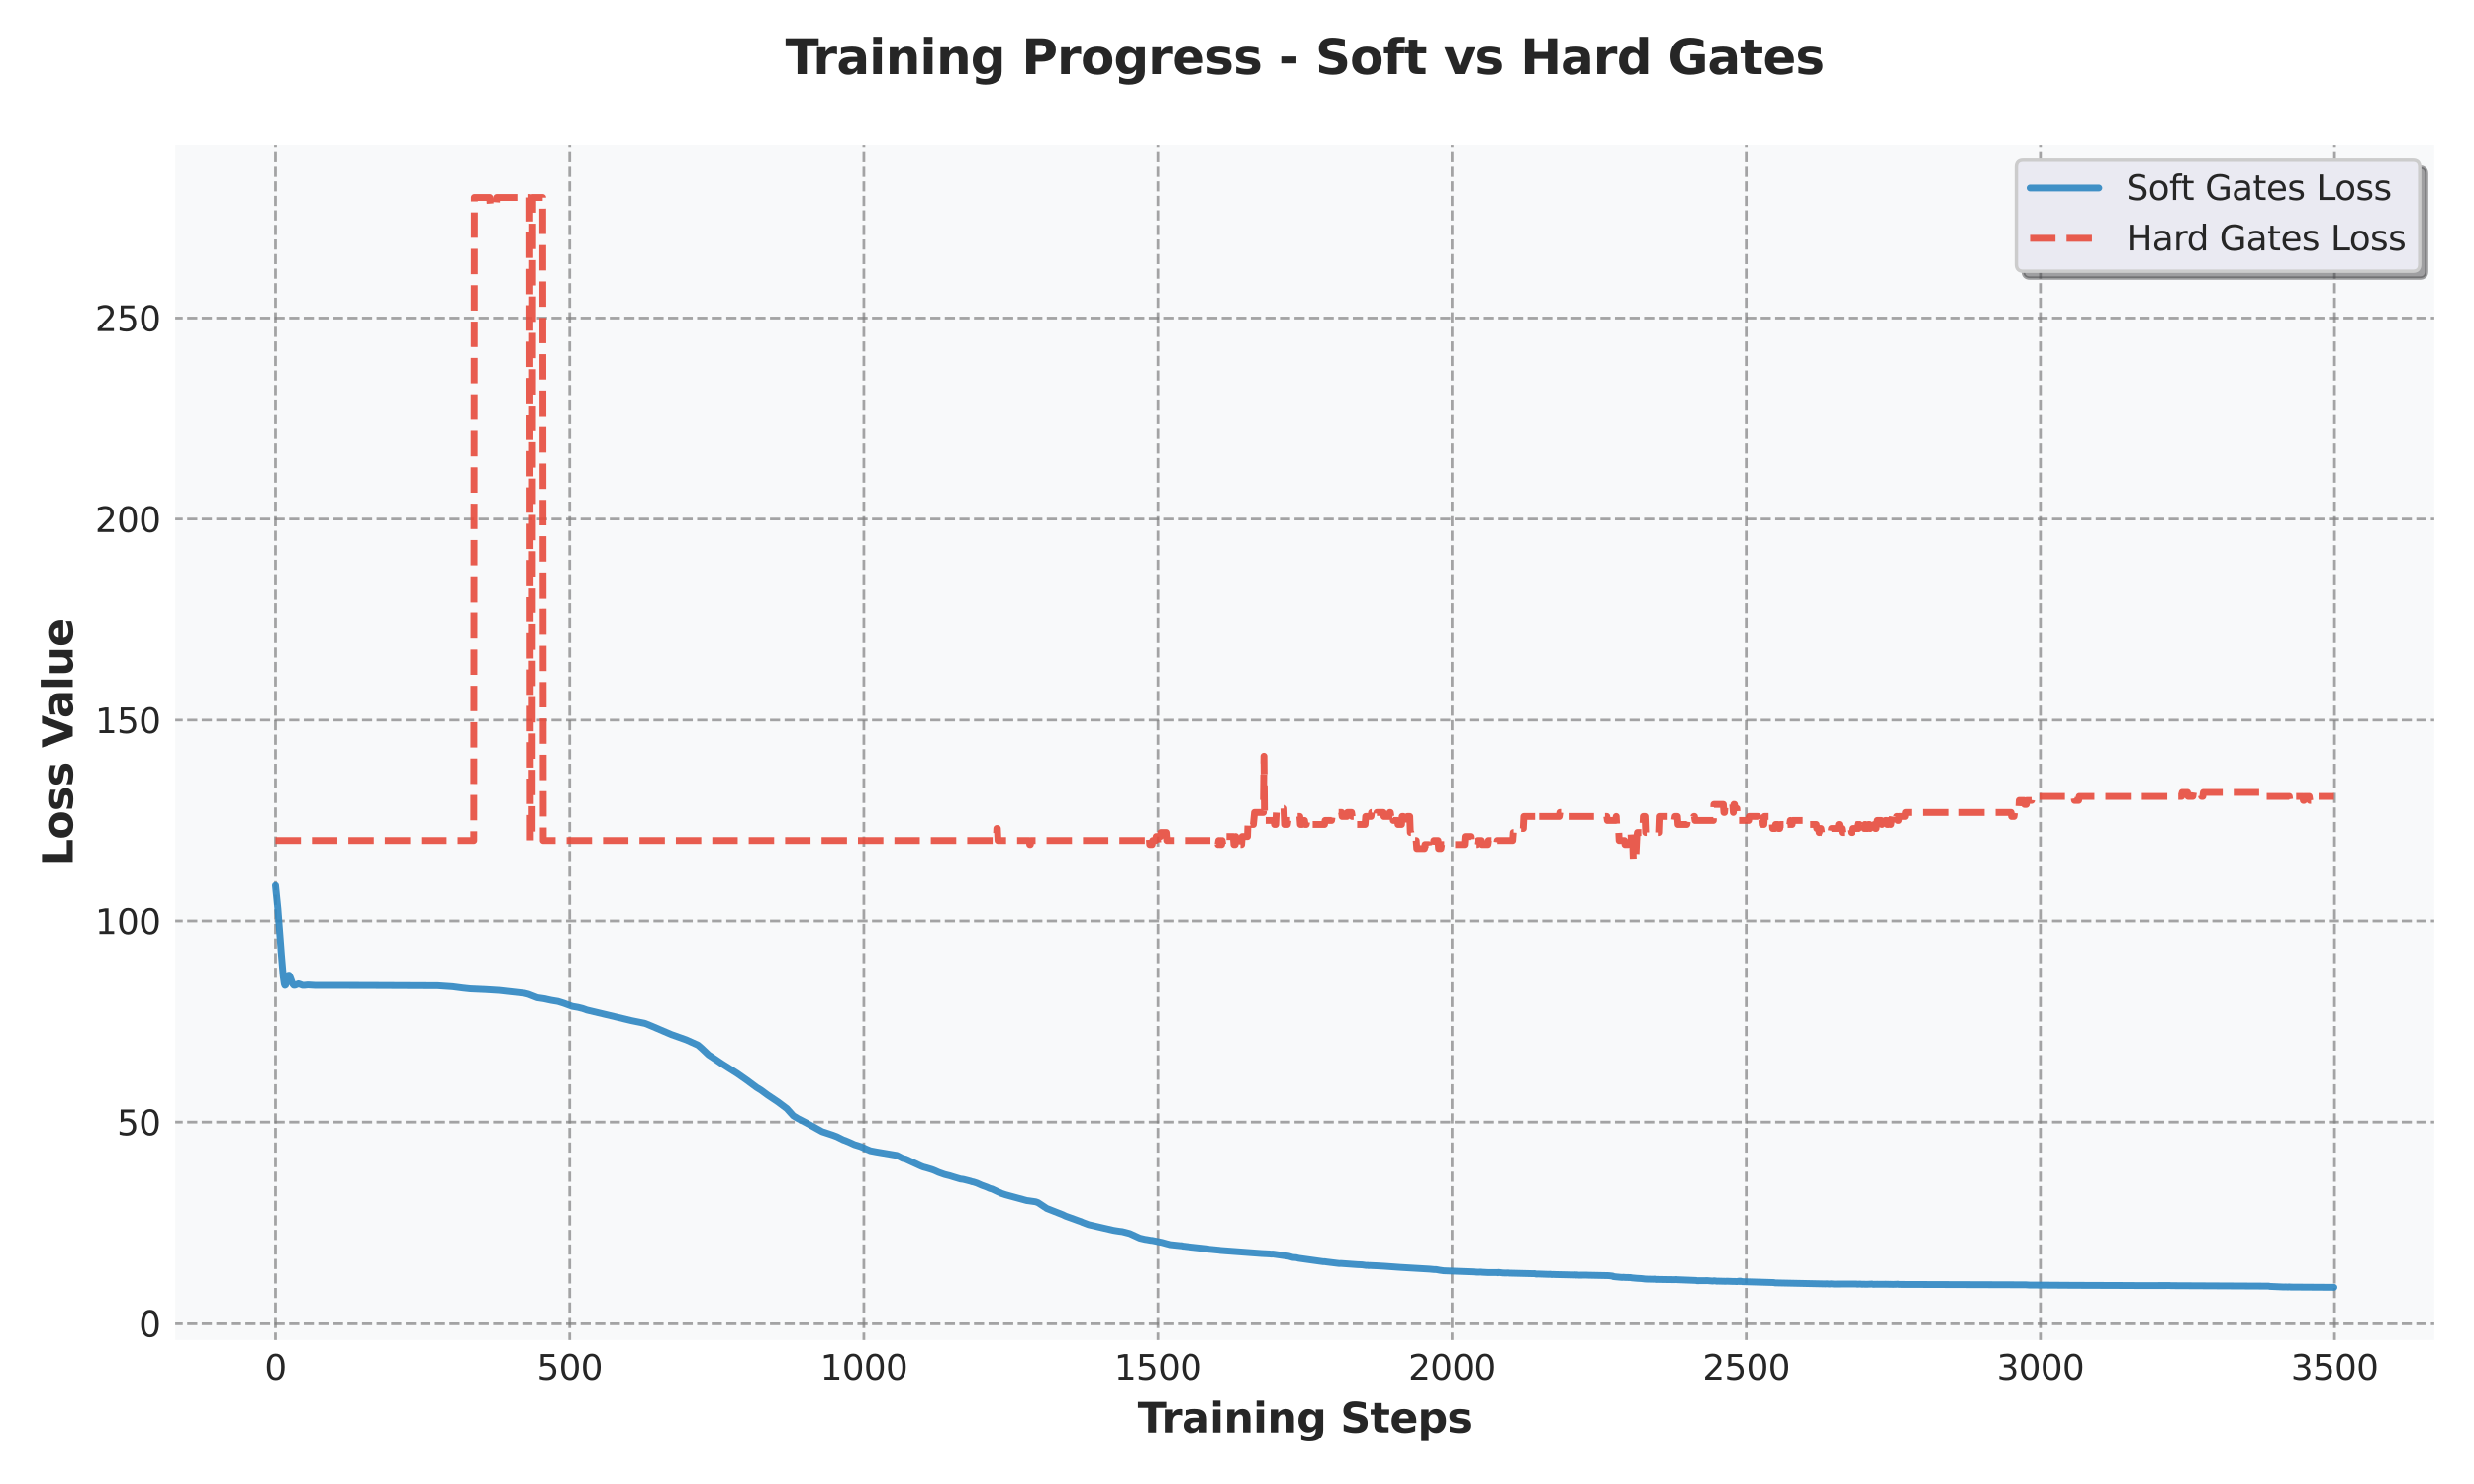 <?xml version="1.0" encoding="utf-8" standalone="no"?>
<!DOCTYPE svg PUBLIC "-//W3C//DTD SVG 1.1//EN"
  "http://www.w3.org/Graphics/SVG/1.1/DTD/svg11.dtd">
<svg xmlns:xlink="http://www.w3.org/1999/xlink" width="720pt" height="432pt" viewBox="0 0 720 432" xmlns="http://www.w3.org/2000/svg" version="1.1">
 <defs>
  <style type="text/css">*{stroke-linejoin: round; stroke-linecap: butt}</style>
 </defs>
 <g id="figure_1">
  <g id="patch_1">
   <path d="M 0 432 
L 720 432 
L 720 0 
L 0 0 
z
" style="fill: #ffffff"/>
  </g>
  <g id="axes_1">
   <g id="patch_2">
    <path d="M 50.25 390.66 
L 709.2 390.66 
L 709.2 41.6 
L 50.25 41.6 
z
" style="fill: #f8f9fa"/>
   </g>
   <g id="matplotlib.axis_1">
    <g id="xtick_1">
     <g id="line2d_1">
      <path d="M 80.202 390.66 
L 80.202 41.6 
" clip-path="url(#pd94ee131d5)" style="fill: none; stroke-dasharray: 2.96,1.28; stroke-dashoffset: 0; stroke: #808080; stroke-opacity: 0.7; stroke-width: 0.8"/>
     </g>
     <g id="line2d_2"/>
     <g id="text_1">
      <!-- 0 -->
      <g style="fill: #262626" transform="translate(77.021 401.758) scale(0.1 -0.1)">
       <defs>
        <path id="DejaVuSans-30" d="M 2034 4250 
Q 1547 4250 1301 3770 
Q 1056 3291 1056 2328 
Q 1056 1369 1301 889 
Q 1547 409 2034 409 
Q 2525 409 2770 889 
Q 3016 1369 3016 2328 
Q 3016 3291 2770 3770 
Q 2525 4250 2034 4250 
z
M 2034 4750 
Q 2819 4750 3233 4129 
Q 3647 3509 3647 2328 
Q 3647 1150 3233 529 
Q 2819 -91 2034 -91 
Q 1250 -91 836 529 
Q 422 1150 422 2328 
Q 422 3509 836 4129 
Q 1250 4750 2034 4750 
z
" transform="scale(0.016)"/>
       </defs>
       <use xlink:href="#DejaVuSans-30"/>
      </g>
     </g>
    </g>
    <g id="xtick_2">
     <g id="line2d_3">
      <path d="M 165.805 390.66 
L 165.805 41.6 
" clip-path="url(#pd94ee131d5)" style="fill: none; stroke-dasharray: 2.96,1.28; stroke-dashoffset: 0; stroke: #808080; stroke-opacity: 0.7; stroke-width: 0.8"/>
     </g>
     <g id="line2d_4"/>
     <g id="text_2">
      <!-- 500 -->
      <g style="fill: #262626" transform="translate(156.261 401.758) scale(0.1 -0.1)">
       <defs>
        <path id="DejaVuSans-35" d="M 691 4666 
L 3169 4666 
L 3169 4134 
L 1269 4134 
L 1269 2991 
Q 1406 3038 1543 3061 
Q 1681 3084 1819 3084 
Q 2600 3084 3056 2656 
Q 3513 2228 3513 1497 
Q 3513 744 3044 326 
Q 2575 -91 1722 -91 
Q 1428 -91 1123 -41 
Q 819 9 494 109 
L 494 744 
Q 775 591 1075 516 
Q 1375 441 1709 441 
Q 2250 441 2565 725 
Q 2881 1009 2881 1497 
Q 2881 1984 2565 2268 
Q 2250 2553 1709 2553 
Q 1456 2553 1204 2497 
Q 953 2441 691 2322 
L 691 4666 
z
" transform="scale(0.016)"/>
       </defs>
       <use xlink:href="#DejaVuSans-35"/>
       <use xlink:href="#DejaVuSans-30" transform="translate(63.623 0)"/>
       <use xlink:href="#DejaVuSans-30" transform="translate(127.246 0)"/>
      </g>
     </g>
    </g>
    <g id="xtick_3">
     <g id="line2d_5">
      <path d="M 251.407 390.66 
L 251.407 41.6 
" clip-path="url(#pd94ee131d5)" style="fill: none; stroke-dasharray: 2.96,1.28; stroke-dashoffset: 0; stroke: #808080; stroke-opacity: 0.7; stroke-width: 0.8"/>
     </g>
     <g id="line2d_6"/>
     <g id="text_3">
      <!-- 1000 -->
      <g style="fill: #262626" transform="translate(238.682 401.758) scale(0.1 -0.1)">
       <defs>
        <path id="DejaVuSans-31" d="M 794 531 
L 1825 531 
L 1825 4091 
L 703 3866 
L 703 4441 
L 1819 4666 
L 2450 4666 
L 2450 531 
L 3481 531 
L 3481 0 
L 794 0 
L 794 531 
z
" transform="scale(0.016)"/>
       </defs>
       <use xlink:href="#DejaVuSans-31"/>
       <use xlink:href="#DejaVuSans-30" transform="translate(63.623 0)"/>
       <use xlink:href="#DejaVuSans-30" transform="translate(127.246 0)"/>
       <use xlink:href="#DejaVuSans-30" transform="translate(190.869 0)"/>
      </g>
     </g>
    </g>
    <g id="xtick_4">
     <g id="line2d_7">
      <path d="M 337.009 390.66 
L 337.009 41.6 
" clip-path="url(#pd94ee131d5)" style="fill: none; stroke-dasharray: 2.96,1.28; stroke-dashoffset: 0; stroke: #808080; stroke-opacity: 0.7; stroke-width: 0.8"/>
     </g>
     <g id="line2d_8"/>
     <g id="text_4">
      <!-- 1500 -->
      <g style="fill: #262626" transform="translate(324.284 401.758) scale(0.1 -0.1)">
       <use xlink:href="#DejaVuSans-31"/>
       <use xlink:href="#DejaVuSans-35" transform="translate(63.623 0)"/>
       <use xlink:href="#DejaVuSans-30" transform="translate(127.246 0)"/>
       <use xlink:href="#DejaVuSans-30" transform="translate(190.869 0)"/>
      </g>
     </g>
    </g>
    <g id="xtick_5">
     <g id="line2d_9">
      <path d="M 422.612 390.66 
L 422.612 41.6 
" clip-path="url(#pd94ee131d5)" style="fill: none; stroke-dasharray: 2.96,1.28; stroke-dashoffset: 0; stroke: #808080; stroke-opacity: 0.7; stroke-width: 0.8"/>
     </g>
     <g id="line2d_10"/>
     <g id="text_5">
      <!-- 2000 -->
      <g style="fill: #262626" transform="translate(409.887 401.758) scale(0.1 -0.1)">
       <defs>
        <path id="DejaVuSans-32" d="M 1228 531 
L 3431 531 
L 3431 0 
L 469 0 
L 469 531 
Q 828 903 1448 1529 
Q 2069 2156 2228 2338 
Q 2531 2678 2651 2914 
Q 2772 3150 2772 3378 
Q 2772 3750 2511 3984 
Q 2250 4219 1831 4219 
Q 1534 4219 1204 4116 
Q 875 4013 500 3803 
L 500 4441 
Q 881 4594 1212 4672 
Q 1544 4750 1819 4750 
Q 2544 4750 2975 4387 
Q 3406 4025 3406 3419 
Q 3406 3131 3298 2873 
Q 3191 2616 2906 2266 
Q 2828 2175 2409 1742 
Q 1991 1309 1228 531 
z
" transform="scale(0.016)"/>
       </defs>
       <use xlink:href="#DejaVuSans-32"/>
       <use xlink:href="#DejaVuSans-30" transform="translate(63.623 0)"/>
       <use xlink:href="#DejaVuSans-30" transform="translate(127.246 0)"/>
       <use xlink:href="#DejaVuSans-30" transform="translate(190.869 0)"/>
      </g>
     </g>
    </g>
    <g id="xtick_6">
     <g id="line2d_11">
      <path d="M 508.214 390.66 
L 508.214 41.6 
" clip-path="url(#pd94ee131d5)" style="fill: none; stroke-dasharray: 2.96,1.28; stroke-dashoffset: 0; stroke: #808080; stroke-opacity: 0.7; stroke-width: 0.8"/>
     </g>
     <g id="line2d_12"/>
     <g id="text_6">
      <!-- 2500 -->
      <g style="fill: #262626" transform="translate(495.489 401.758) scale(0.1 -0.1)">
       <use xlink:href="#DejaVuSans-32"/>
       <use xlink:href="#DejaVuSans-35" transform="translate(63.623 0)"/>
       <use xlink:href="#DejaVuSans-30" transform="translate(127.246 0)"/>
       <use xlink:href="#DejaVuSans-30" transform="translate(190.869 0)"/>
      </g>
     </g>
    </g>
    <g id="xtick_7">
     <g id="line2d_13">
      <path d="M 593.817 390.66 
L 593.817 41.6 
" clip-path="url(#pd94ee131d5)" style="fill: none; stroke-dasharray: 2.96,1.28; stroke-dashoffset: 0; stroke: #808080; stroke-opacity: 0.7; stroke-width: 0.8"/>
     </g>
     <g id="line2d_14"/>
     <g id="text_7">
      <!-- 3000 -->
      <g style="fill: #262626" transform="translate(581.092 401.758) scale(0.1 -0.1)">
       <defs>
        <path id="DejaVuSans-33" d="M 2597 2516 
Q 3050 2419 3304 2112 
Q 3559 1806 3559 1356 
Q 3559 666 3084 287 
Q 2609 -91 1734 -91 
Q 1441 -91 1130 -33 
Q 819 25 488 141 
L 488 750 
Q 750 597 1062 519 
Q 1375 441 1716 441 
Q 2309 441 2620 675 
Q 2931 909 2931 1356 
Q 2931 1769 2642 2001 
Q 2353 2234 1838 2234 
L 1294 2234 
L 1294 2753 
L 1863 2753 
Q 2328 2753 2575 2939 
Q 2822 3125 2822 3475 
Q 2822 3834 2567 4026 
Q 2313 4219 1838 4219 
Q 1578 4219 1281 4162 
Q 984 4106 628 3988 
L 628 4550 
Q 988 4650 1302 4700 
Q 1616 4750 1894 4750 
Q 2613 4750 3031 4423 
Q 3450 4097 3450 3541 
Q 3450 3153 3228 2886 
Q 3006 2619 2597 2516 
z
" transform="scale(0.016)"/>
       </defs>
       <use xlink:href="#DejaVuSans-33"/>
       <use xlink:href="#DejaVuSans-30" transform="translate(63.623 0)"/>
       <use xlink:href="#DejaVuSans-30" transform="translate(127.246 0)"/>
       <use xlink:href="#DejaVuSans-30" transform="translate(190.869 0)"/>
      </g>
     </g>
    </g>
    <g id="xtick_8">
     <g id="line2d_15">
      <path d="M 679.419 390.66 
L 679.419 41.6 
" clip-path="url(#pd94ee131d5)" style="fill: none; stroke-dasharray: 2.96,1.28; stroke-dashoffset: 0; stroke: #808080; stroke-opacity: 0.7; stroke-width: 0.8"/>
     </g>
     <g id="line2d_16"/>
     <g id="text_8">
      <!-- 3500 -->
      <g style="fill: #262626" transform="translate(666.694 401.758) scale(0.1 -0.1)">
       <use xlink:href="#DejaVuSans-33"/>
       <use xlink:href="#DejaVuSans-35" transform="translate(63.623 0)"/>
       <use xlink:href="#DejaVuSans-30" transform="translate(127.246 0)"/>
       <use xlink:href="#DejaVuSans-30" transform="translate(190.869 0)"/>
      </g>
     </g>
    </g>
    <g id="text_9">
     <!-- Training Steps -->
     <g style="fill: #262626" transform="translate(331.12 416.956) scale(0.12 -0.12)">
      <defs>
       <path id="DejaVuSans-Bold-54" d="M 31 4666 
L 4331 4666 
L 4331 3756 
L 2784 3756 
L 2784 0 
L 1581 0 
L 1581 3756 
L 31 3756 
L 31 4666 
z
" transform="scale(0.016)"/>
       <path id="DejaVuSans-Bold-72" d="M 3138 2547 
Q 2991 2616 2845 2648 
Q 2700 2681 2553 2681 
Q 2122 2681 1889 2404 
Q 1656 2128 1656 1613 
L 1656 0 
L 538 0 
L 538 3500 
L 1656 3500 
L 1656 2925 
Q 1872 3269 2151 3426 
Q 2431 3584 2822 3584 
Q 2878 3584 2943 3579 
Q 3009 3575 3134 3559 
L 3138 2547 
z
" transform="scale(0.016)"/>
       <path id="DejaVuSans-Bold-61" d="M 2106 1575 
Q 1756 1575 1579 1456 
Q 1403 1338 1403 1106 
Q 1403 894 1545 773 
Q 1688 653 1941 653 
Q 2256 653 2472 879 
Q 2688 1106 2688 1447 
L 2688 1575 
L 2106 1575 
z
M 3816 1997 
L 3816 0 
L 2688 0 
L 2688 519 
Q 2463 200 2181 54 
Q 1900 -91 1497 -91 
Q 953 -91 614 226 
Q 275 544 275 1050 
Q 275 1666 698 1953 
Q 1122 2241 2028 2241 
L 2688 2241 
L 2688 2328 
Q 2688 2594 2478 2717 
Q 2269 2841 1825 2841 
Q 1466 2841 1156 2769 
Q 847 2697 581 2553 
L 581 3406 
Q 941 3494 1303 3539 
Q 1666 3584 2028 3584 
Q 2975 3584 3395 3211 
Q 3816 2838 3816 1997 
z
" transform="scale(0.016)"/>
       <path id="DejaVuSans-Bold-69" d="M 538 3500 
L 1656 3500 
L 1656 0 
L 538 0 
L 538 3500 
z
M 538 4863 
L 1656 4863 
L 1656 3950 
L 538 3950 
L 538 4863 
z
" transform="scale(0.016)"/>
       <path id="DejaVuSans-Bold-6e" d="M 4056 2131 
L 4056 0 
L 2931 0 
L 2931 347 
L 2931 1631 
Q 2931 2084 2911 2256 
Q 2891 2428 2841 2509 
Q 2775 2619 2662 2680 
Q 2550 2741 2406 2741 
Q 2056 2741 1856 2470 
Q 1656 2200 1656 1722 
L 1656 0 
L 538 0 
L 538 3500 
L 1656 3500 
L 1656 2988 
Q 1909 3294 2193 3439 
Q 2478 3584 2822 3584 
Q 3428 3584 3742 3212 
Q 4056 2841 4056 2131 
z
" transform="scale(0.016)"/>
       <path id="DejaVuSans-Bold-67" d="M 2919 594 
Q 2688 288 2409 144 
Q 2131 0 1766 0 
Q 1125 0 706 504 
Q 288 1009 288 1791 
Q 288 2575 706 3076 
Q 1125 3578 1766 3578 
Q 2131 3578 2409 3434 
Q 2688 3291 2919 2981 
L 2919 3500 
L 4044 3500 
L 4044 353 
Q 4044 -491 3511 -936 
Q 2978 -1381 1966 -1381 
Q 1638 -1381 1331 -1331 
Q 1025 -1281 716 -1178 
L 716 -306 
Q 1009 -475 1290 -558 
Q 1572 -641 1856 -641 
Q 2406 -641 2662 -400 
Q 2919 -159 2919 353 
L 2919 594 
z
M 2181 2772 
Q 1834 2772 1640 2515 
Q 1447 2259 1447 1791 
Q 1447 1309 1634 1061 
Q 1822 813 2181 813 
Q 2531 813 2725 1069 
Q 2919 1325 2919 1791 
Q 2919 2259 2725 2515 
Q 2531 2772 2181 2772 
z
" transform="scale(0.016)"/>
       <path id="DejaVuSans-Bold-20" transform="scale(0.016)"/>
       <path id="DejaVuSans-Bold-53" d="M 3834 4519 
L 3834 3531 
Q 3450 3703 3084 3790 
Q 2719 3878 2394 3878 
Q 1963 3878 1756 3759 
Q 1550 3641 1550 3391 
Q 1550 3203 1689 3098 
Q 1828 2994 2194 2919 
L 2706 2816 
Q 3484 2659 3812 2340 
Q 4141 2022 4141 1434 
Q 4141 663 3683 286 
Q 3225 -91 2284 -91 
Q 1841 -91 1394 -6 
Q 947 78 500 244 
L 500 1259 
Q 947 1022 1364 901 
Q 1781 781 2169 781 
Q 2563 781 2772 912 
Q 2981 1044 2981 1288 
Q 2981 1506 2839 1625 
Q 2697 1744 2272 1838 
L 1806 1941 
Q 1106 2091 782 2419 
Q 459 2747 459 3303 
Q 459 4000 909 4375 
Q 1359 4750 2203 4750 
Q 2588 4750 2994 4692 
Q 3400 4634 3834 4519 
z
" transform="scale(0.016)"/>
       <path id="DejaVuSans-Bold-74" d="M 1759 4494 
L 1759 3500 
L 2913 3500 
L 2913 2700 
L 1759 2700 
L 1759 1216 
Q 1759 972 1856 886 
Q 1953 800 2241 800 
L 2816 800 
L 2816 0 
L 1856 0 
Q 1194 0 917 276 
Q 641 553 641 1216 
L 641 2700 
L 84 2700 
L 84 3500 
L 641 3500 
L 641 4494 
L 1759 4494 
z
" transform="scale(0.016)"/>
       <path id="DejaVuSans-Bold-65" d="M 4031 1759 
L 4031 1441 
L 1416 1441 
Q 1456 1047 1700 850 
Q 1944 653 2381 653 
Q 2734 653 3104 758 
Q 3475 863 3866 1075 
L 3866 213 
Q 3469 63 3072 -14 
Q 2675 -91 2278 -91 
Q 1328 -91 801 392 
Q 275 875 275 1747 
Q 275 2603 792 3093 
Q 1309 3584 2216 3584 
Q 3041 3584 3536 3087 
Q 4031 2591 4031 1759 
z
M 2881 2131 
Q 2881 2450 2695 2645 
Q 2509 2841 2209 2841 
Q 1884 2841 1681 2658 
Q 1478 2475 1428 2131 
L 2881 2131 
z
" transform="scale(0.016)"/>
       <path id="DejaVuSans-Bold-70" d="M 1656 506 
L 1656 -1331 
L 538 -1331 
L 538 3500 
L 1656 3500 
L 1656 2988 
Q 1888 3294 2169 3439 
Q 2450 3584 2816 3584 
Q 3463 3584 3878 3070 
Q 4294 2556 4294 1747 
Q 4294 938 3878 423 
Q 3463 -91 2816 -91 
Q 2450 -91 2169 54 
Q 1888 200 1656 506 
z
M 2400 2772 
Q 2041 2772 1848 2508 
Q 1656 2244 1656 1747 
Q 1656 1250 1848 986 
Q 2041 722 2400 722 
Q 2759 722 2948 984 
Q 3138 1247 3138 1747 
Q 3138 2247 2948 2509 
Q 2759 2772 2400 2772 
z
" transform="scale(0.016)"/>
       <path id="DejaVuSans-Bold-73" d="M 3272 3391 
L 3272 2541 
Q 2913 2691 2578 2766 
Q 2244 2841 1947 2841 
Q 1628 2841 1473 2761 
Q 1319 2681 1319 2516 
Q 1319 2381 1436 2309 
Q 1553 2238 1856 2203 
L 2053 2175 
Q 2913 2066 3209 1816 
Q 3506 1566 3506 1031 
Q 3506 472 3093 190 
Q 2681 -91 1863 -91 
Q 1516 -91 1145 -36 
Q 775 19 384 128 
L 384 978 
Q 719 816 1070 734 
Q 1422 653 1784 653 
Q 2113 653 2278 743 
Q 2444 834 2444 1013 
Q 2444 1163 2330 1236 
Q 2216 1309 1875 1350 
L 1678 1375 
Q 931 1469 631 1722 
Q 331 1975 331 2491 
Q 331 3047 712 3315 
Q 1094 3584 1881 3584 
Q 2191 3584 2531 3537 
Q 2872 3491 3272 3391 
z
" transform="scale(0.016)"/>
      </defs>
      <use xlink:href="#DejaVuSans-Bold-54"/>
      <use xlink:href="#DejaVuSans-Bold-72" transform="translate(57.213 0)"/>
      <use xlink:href="#DejaVuSans-Bold-61" transform="translate(106.529 0)"/>
      <use xlink:href="#DejaVuSans-Bold-69" transform="translate(174.01 0)"/>
      <use xlink:href="#DejaVuSans-Bold-6e" transform="translate(208.287 0)"/>
      <use xlink:href="#DejaVuSans-Bold-69" transform="translate(279.479 0)"/>
      <use xlink:href="#DejaVuSans-Bold-6e" transform="translate(313.756 0)"/>
      <use xlink:href="#DejaVuSans-Bold-67" transform="translate(384.947 0)"/>
      <use xlink:href="#DejaVuSans-Bold-20" transform="translate(456.529 0)"/>
      <use xlink:href="#DejaVuSans-Bold-53" transform="translate(491.344 0)"/>
      <use xlink:href="#DejaVuSans-Bold-74" transform="translate(563.365 0)"/>
      <use xlink:href="#DejaVuSans-Bold-65" transform="translate(611.168 0)"/>
      <use xlink:href="#DejaVuSans-Bold-70" transform="translate(678.99 0)"/>
      <use xlink:href="#DejaVuSans-Bold-73" transform="translate(750.572 0)"/>
     </g>
    </g>
   </g>
   <g id="matplotlib.axis_2">
    <g id="ytick_1">
     <g id="line2d_17">
      <path d="M 50.25 385.171 
L 709.2 385.171 
" clip-path="url(#pd94ee131d5)" style="fill: none; stroke-dasharray: 2.96,1.28; stroke-dashoffset: 0; stroke: #808080; stroke-opacity: 0.7; stroke-width: 0.8"/>
     </g>
     <g id="line2d_18"/>
     <g id="text_10">
      <!-- 0 -->
      <g style="fill: #262626" transform="translate(40.388 388.971) scale(0.1 -0.1)">
       <use xlink:href="#DejaVuSans-30"/>
      </g>
     </g>
    </g>
    <g id="ytick_2">
     <g id="line2d_19">
      <path d="M 50.25 326.653 
L 709.2 326.653 
" clip-path="url(#pd94ee131d5)" style="fill: none; stroke-dasharray: 2.96,1.28; stroke-dashoffset: 0; stroke: #808080; stroke-opacity: 0.7; stroke-width: 0.8"/>
     </g>
     <g id="line2d_20"/>
     <g id="text_11">
      <!-- 50 -->
      <g style="fill: #262626" transform="translate(34.025 330.452) scale(0.1 -0.1)">
       <use xlink:href="#DejaVuSans-35"/>
       <use xlink:href="#DejaVuSans-30" transform="translate(63.623 0)"/>
      </g>
     </g>
    </g>
    <g id="ytick_3">
     <g id="line2d_21">
      <path d="M 50.25 268.134 
L 709.2 268.134 
" clip-path="url(#pd94ee131d5)" style="fill: none; stroke-dasharray: 2.96,1.28; stroke-dashoffset: 0; stroke: #808080; stroke-opacity: 0.7; stroke-width: 0.8"/>
     </g>
     <g id="line2d_22"/>
     <g id="text_12">
      <!-- 100 -->
      <g style="fill: #262626" transform="translate(27.663 271.933) scale(0.1 -0.1)">
       <use xlink:href="#DejaVuSans-31"/>
       <use xlink:href="#DejaVuSans-30" transform="translate(63.623 0)"/>
       <use xlink:href="#DejaVuSans-30" transform="translate(127.246 0)"/>
      </g>
     </g>
    </g>
    <g id="ytick_4">
     <g id="line2d_23">
      <path d="M 50.25 209.615 
L 709.2 209.615 
" clip-path="url(#pd94ee131d5)" style="fill: none; stroke-dasharray: 2.96,1.28; stroke-dashoffset: 0; stroke: #808080; stroke-opacity: 0.7; stroke-width: 0.8"/>
     </g>
     <g id="line2d_24"/>
     <g id="text_13">
      <!-- 150 -->
      <g style="fill: #262626" transform="translate(27.663 213.414) scale(0.1 -0.1)">
       <use xlink:href="#DejaVuSans-31"/>
       <use xlink:href="#DejaVuSans-35" transform="translate(63.623 0)"/>
       <use xlink:href="#DejaVuSans-30" transform="translate(127.246 0)"/>
      </g>
     </g>
    </g>
    <g id="ytick_5">
     <g id="line2d_25">
      <path d="M 50.25 151.096 
L 709.2 151.096 
" clip-path="url(#pd94ee131d5)" style="fill: none; stroke-dasharray: 2.96,1.28; stroke-dashoffset: 0; stroke: #808080; stroke-opacity: 0.7; stroke-width: 0.8"/>
     </g>
     <g id="line2d_26"/>
     <g id="text_14">
      <!-- 200 -->
      <g style="fill: #262626" transform="translate(27.663 154.896) scale(0.1 -0.1)">
       <use xlink:href="#DejaVuSans-32"/>
       <use xlink:href="#DejaVuSans-30" transform="translate(63.623 0)"/>
       <use xlink:href="#DejaVuSans-30" transform="translate(127.246 0)"/>
      </g>
     </g>
    </g>
    <g id="ytick_6">
     <g id="line2d_27">
      <path d="M 50.25 92.578 
L 709.2 92.578 
" clip-path="url(#pd94ee131d5)" style="fill: none; stroke-dasharray: 2.96,1.28; stroke-dashoffset: 0; stroke: #808080; stroke-opacity: 0.7; stroke-width: 0.8"/>
     </g>
     <g id="line2d_28"/>
     <g id="text_15">
      <!-- 250 -->
      <g style="fill: #262626" transform="translate(27.663 96.377) scale(0.1 -0.1)">
       <use xlink:href="#DejaVuSans-32"/>
       <use xlink:href="#DejaVuSans-35" transform="translate(63.623 0)"/>
       <use xlink:href="#DejaVuSans-30" transform="translate(127.246 0)"/>
      </g>
     </g>
    </g>
    <g id="text_16">
     <!-- Loss Value -->
     <g style="fill: #262626" transform="translate(21.167 252.066) rotate(-90) scale(0.12 -0.12)">
      <defs>
       <path id="DejaVuSans-Bold-4c" d="M 588 4666 
L 1791 4666 
L 1791 909 
L 3903 909 
L 3903 0 
L 588 0 
L 588 4666 
z
" transform="scale(0.016)"/>
       <path id="DejaVuSans-Bold-6f" d="M 2203 2784 
Q 1831 2784 1636 2517 
Q 1441 2250 1441 1747 
Q 1441 1244 1636 976 
Q 1831 709 2203 709 
Q 2569 709 2762 976 
Q 2956 1244 2956 1747 
Q 2956 2250 2762 2517 
Q 2569 2784 2203 2784 
z
M 2203 3584 
Q 3106 3584 3614 3096 
Q 4122 2609 4122 1747 
Q 4122 884 3614 396 
Q 3106 -91 2203 -91 
Q 1297 -91 786 396 
Q 275 884 275 1747 
Q 275 2609 786 3096 
Q 1297 3584 2203 3584 
z
" transform="scale(0.016)"/>
       <path id="DejaVuSans-Bold-56" d="M 31 4666 
L 1241 4666 
L 2478 1222 
L 3713 4666 
L 4922 4666 
L 3194 0 
L 1759 0 
L 31 4666 
z
" transform="scale(0.016)"/>
       <path id="DejaVuSans-Bold-6c" d="M 538 4863 
L 1656 4863 
L 1656 0 
L 538 0 
L 538 4863 
z
" transform="scale(0.016)"/>
       <path id="DejaVuSans-Bold-75" d="M 500 1363 
L 500 3500 
L 1625 3500 
L 1625 3150 
Q 1625 2866 1622 2436 
Q 1619 2006 1619 1863 
Q 1619 1441 1641 1255 
Q 1663 1069 1716 984 
Q 1784 875 1895 815 
Q 2006 756 2150 756 
Q 2500 756 2700 1025 
Q 2900 1294 2900 1772 
L 2900 3500 
L 4019 3500 
L 4019 0 
L 2900 0 
L 2900 506 
Q 2647 200 2364 54 
Q 2081 -91 1741 -91 
Q 1134 -91 817 281 
Q 500 653 500 1363 
z
" transform="scale(0.016)"/>
      </defs>
      <use xlink:href="#DejaVuSans-Bold-4c"/>
      <use xlink:href="#DejaVuSans-Bold-6f" transform="translate(63.721 0)"/>
      <use xlink:href="#DejaVuSans-Bold-73" transform="translate(132.422 0)"/>
      <use xlink:href="#DejaVuSans-Bold-73" transform="translate(191.943 0)"/>
      <use xlink:href="#DejaVuSans-Bold-20" transform="translate(251.465 0)"/>
      <use xlink:href="#DejaVuSans-Bold-56" transform="translate(286.279 0)"/>
      <use xlink:href="#DejaVuSans-Bold-61" transform="translate(358.172 0)"/>
      <use xlink:href="#DejaVuSans-Bold-6c" transform="translate(425.652 0)"/>
      <use xlink:href="#DejaVuSans-Bold-75" transform="translate(459.93 0)"/>
      <use xlink:href="#DejaVuSans-Bold-65" transform="translate(531.121 0)"/>
     </g>
    </g>
   </g>
   <g id="line2d_29">
    <path d="M 80.202 257.823 
L 80.887 264.594 
L 81.914 278 
L 82.428 284.069 
L 82.77 286.415 
L 82.942 286.836 
L 83.113 286.747 
L 83.455 285.518 
L 83.798 284.204 
L 83.969 283.899 
L 84.14 283.88 
L 84.482 284.512 
L 85.167 286.39 
L 85.51 286.813 
L 85.852 286.826 
L 86.879 286.396 
L 87.393 286.561 
L 88.078 286.837 
L 88.591 286.836 
L 89.619 286.723 
L 91.673 286.843 
L 106.225 286.861 
L 127.455 286.951 
L 131.735 287.237 
L 134.645 287.617 
L 136.871 287.861 
L 141.322 288.058 
L 145.26 288.304 
L 147.828 288.596 
L 152.622 289.141 
L 153.82 289.434 
L 156.388 290.435 
L 158.272 290.713 
L 160.497 291.189 
L 162.381 291.5 
L 164.093 292.033 
L 166.489 292.923 
L 168.202 293.225 
L 169.571 293.565 
L 170.77 294 
L 183.781 297.106 
L 187.719 297.917 
L 189.602 298.677 
L 195.423 301.165 
L 199.703 302.687 
L 203.127 304.23 
L 204.155 305.118 
L 206.209 307.065 
L 208.092 308.323 
L 209.975 309.601 
L 214.598 312.519 
L 217.166 314.317 
L 220.248 316.593 
L 221.446 317.327 
L 223.329 318.714 
L 226.411 320.784 
L 228.979 322.707 
L 230.862 324.8 
L 232.232 325.638 
L 234.629 326.866 
L 236.17 327.726 
L 239.251 329.438 
L 242.333 330.452 
L 243.532 330.906 
L 245.415 331.847 
L 245.928 332.015 
L 247.469 332.67 
L 248.668 333.222 
L 250.38 333.748 
L 252.263 334.572 
L 253.29 335 
L 255.002 335.327 
L 260.994 336.342 
L 262.707 337.217 
L 263.563 337.414 
L 268.014 339.454 
L 268.699 339.727 
L 269.555 339.952 
L 271.096 340.414 
L 271.609 340.596 
L 272.123 340.808 
L 273.15 341.272 
L 274.862 341.878 
L 275.547 342.056 
L 276.403 342.266 
L 277.43 342.592 
L 279.485 343.21 
L 280.341 343.319 
L 281.197 343.532 
L 282.395 343.837 
L 282.909 344.018 
L 283.251 344.069 
L 284.278 344.403 
L 285.648 345.009 
L 287.189 345.574 
L 288.045 345.956 
L 288.73 346.143 
L 289.757 346.627 
L 291.469 347.418 
L 292.667 347.811 
L 298.831 349.488 
L 299.344 349.545 
L 301.399 349.848 
L 301.741 349.966 
L 302.084 350.097 
L 302.94 350.653 
L 304.652 351.793 
L 307.905 353.071 
L 309.274 353.605 
L 310.13 354.023 
L 313.212 355.132 
L 313.726 355.328 
L 314.582 355.62 
L 315.095 355.861 
L 316.807 356.504 
L 323.998 358.158 
L 324.683 358.274 
L 325.881 358.457 
L 326.566 358.531 
L 328.792 359.104 
L 331.702 360.437 
L 333.243 360.799 
L 333.757 360.868 
L 334.955 361.085 
L 335.297 361.099 
L 338.208 361.698 
L 339.577 362.081 
L 340.091 362.202 
L 340.434 362.315 
L 343.515 362.641 
L 343.858 362.635 
L 344.2 362.769 
L 344.714 362.798 
L 345.056 362.848 
L 351.219 363.524 
L 351.904 363.683 
L 352.418 363.714 
L 354.815 363.953 
L 355.157 364.013 
L 367.141 364.907 
L 369.367 365.019 
L 370.052 365.088 
L 370.394 365.054 
L 375.017 365.708 
L 375.53 365.853 
L 376.215 366.056 
L 377.243 366.122 
L 377.927 366.297 
L 385.118 367.303 
L 385.46 367.291 
L 386.145 367.391 
L 389.74 367.833 
L 390.254 367.818 
L 395.048 368.164 
L 395.733 368.195 
L 396.417 368.226 
L 397.616 368.392 
L 398.13 368.364 
L 398.301 368.44 
L 398.643 368.409 
L 399.842 368.469 
L 400.698 368.504 
L 402.067 368.584 
L 402.923 368.633 
L 407.546 368.97 
L 416.106 369.475 
L 416.448 369.507 
L 417.476 369.606 
L 417.989 369.609 
L 419.016 369.8 
L 420.215 369.966 
L 420.557 369.973 
L 428.604 370.276 
L 430.145 370.377 
L 431.001 370.341 
L 431.343 370.391 
L 433.226 370.489 
L 433.569 370.486 
L 435.795 370.481 
L 435.966 370.548 
L 436.137 370.444 
L 437.335 370.59 
L 438.02 370.618 
L 438.363 370.622 
L 438.876 370.593 
L 439.219 370.646 
L 446.238 370.817 
L 446.58 370.791 
L 447.094 370.933 
L 447.608 370.901 
L 450.689 371.015 
L 451.203 370.981 
L 451.545 371.081 
L 451.888 371.032 
L 452.23 371.046 
L 452.573 371.067 
L 458.222 371.192 
L 458.394 371.144 
L 458.736 371.24 
L 458.907 371.17 
L 459.421 371.246 
L 461.646 371.234 
L 462.331 371.262 
L 468.152 371.38 
L 469.008 371.47 
L 469.351 371.516 
L 469.522 371.656 
L 470.207 371.73 
L 472.09 371.904 
L 472.432 371.863 
L 472.946 371.908 
L 473.288 371.924 
L 474.487 371.942 
L 475 372.038 
L 476.37 372.16 
L 477.74 372.241 
L 478.253 372.301 
L 478.767 372.365 
L 479.452 372.395 
L 481.335 372.436 
L 481.506 372.388 
L 482.02 372.517 
L 482.362 372.467 
L 482.705 372.497 
L 487.498 372.56 
L 487.841 372.516 
L 488.183 372.566 
L 493.662 372.787 
L 493.833 372.86 
L 494.175 372.855 
L 496.915 372.832 
L 497.771 372.907 
L 498.456 372.964 
L 498.798 372.878 
L 499.312 372.94 
L 499.654 373.002 
L 499.996 372.981 
L 502.222 373.036 
L 502.564 373.007 
L 504.448 373.084 
L 504.79 373.07 
L 505.475 373.116 
L 505.817 373.054 
L 506.16 372.995 
L 506.331 373.1 
L 506.502 372.99 
L 507.016 373.131 
L 516.261 373.402 
L 516.603 373.488 
L 531.327 373.798 
L 531.669 373.749 
L 532.012 373.801 
L 532.525 373.827 
L 532.868 373.765 
L 533.724 373.837 
L 540.229 373.817 
L 540.572 373.879 
L 541.428 373.833 
L 541.942 373.897 
L 542.455 373.883 
L 543.311 373.907 
L 544.51 373.856 
L 544.852 373.823 
L 545.194 373.919 
L 546.393 373.89 
L 547.078 373.905 
L 548.961 373.89 
L 549.303 373.9 
L 549.988 373.915 
L 550.331 373.911 
L 551.015 373.937 
L 551.7 373.911 
L 552.043 373.908 
L 552.385 373.86 
L 552.727 373.945 
L 589.536 374.057 
L 590.564 374.123 
L 602.89 374.204 
L 603.404 374.206 
L 604.26 374.211 
L 620.867 374.268 
L 621.209 374.288 
L 631.482 374.272 
L 631.824 374.307 
L 660.244 374.441 
L 660.586 374.524 
L 664.695 374.697 
L 665.209 374.676 
L 665.894 374.715 
L 666.236 374.652 
L 666.579 374.715 
L 679.248 374.794 
L 679.248 374.794 
" clip-path="url(#pd94ee131d5)" style="fill: none; stroke: #2e86c1; stroke-opacity: 0.9; stroke-width: 2; stroke-linecap: round"/>
   </g>
   <g id="line2d_30">
    <path d="M 80.202 244.726 
L 137.898 244.726 
L 138.069 57.466 
L 142.521 57.466 
L 142.692 59.807 
L 144.404 59.807 
L 144.575 57.466 
L 154.163 57.466 
L 154.334 244.726 
L 154.848 244.726 
L 155.019 57.466 
L 157.929 57.466 
L 158.1 244.726 
L 289.928 244.726 
L 290.099 241.215 
L 290.271 241.215 
L 290.442 244.726 
L 299.516 244.726 
L 299.687 245.897 
L 299.858 245.897 
L 300.029 244.726 
L 333.585 244.726 
L 333.757 243.556 
L 334.441 243.556 
L 334.613 245.897 
L 335.297 245.897 
L 335.469 244.726 
L 336.325 244.726 
L 336.496 243.556 
L 336.838 243.556 
L 337.009 245.897 
L 337.181 243.556 
L 337.694 243.556 
L 337.865 242.386 
L 339.406 242.386 
L 339.577 244.726 
L 354.301 244.726 
L 354.472 245.897 
L 354.644 244.726 
L 354.815 244.726 
L 354.986 245.897 
L 355.157 244.726 
L 355.328 245.897 
L 355.5 245.897 
L 355.671 244.726 
L 355.842 245.897 
L 356.013 244.726 
L 356.184 244.726 
L 356.356 243.556 
L 358.924 243.556 
L 359.095 245.897 
L 359.437 245.897 
L 359.608 243.556 
L 359.78 245.897 
L 361.32 245.897 
L 361.492 243.556 
L 363.033 243.556 
L 363.204 238.875 
L 363.717 238.875 
L 363.889 240.045 
L 364.745 240.045 
L 365.087 236.534 
L 367.655 236.534 
L 367.826 220.149 
L 367.997 238.875 
L 370.737 238.875 
L 370.908 240.045 
L 371.25 240.045 
L 371.422 236.534 
L 371.935 236.534 
L 372.106 235.363 
L 373.647 235.363 
L 373.818 240.045 
L 374.674 240.045 
L 374.846 238.875 
L 377.414 238.875 
L 377.585 237.704 
L 378.27 237.704 
L 378.441 240.045 
L 378.955 240.045 
L 379.126 238.875 
L 379.639 238.875 
L 379.811 240.045 
L 380.153 240.045 
L 380.324 238.875 
L 381.18 238.875 
L 381.351 240.045 
L 385.46 240.045 
L 385.632 238.875 
L 387.515 238.875 
L 387.857 236.534 
L 390.425 236.534 
L 390.597 237.704 
L 391.966 237.704 
L 392.137 236.534 
L 393.336 236.534 
L 393.507 237.704 
L 394.363 237.704 
L 394.534 240.045 
L 397.273 240.045 
L 397.445 237.704 
L 398.986 237.704 
L 399.157 236.534 
L 399.328 236.534 
L 399.499 237.704 
L 400.526 237.704 
L 400.698 236.534 
L 402.581 236.534 
L 402.752 237.704 
L 404.293 237.704 
L 404.464 236.534 
L 404.635 236.534 
L 404.806 237.704 
L 404.978 237.704 
L 405.149 236.534 
L 405.32 236.534 
L 405.491 238.875 
L 406.69 238.875 
L 406.861 240.045 
L 407.888 240.045 
L 408.059 237.704 
L 408.402 237.704 
L 408.573 240.045 
L 409.429 240.045 
L 409.6 237.704 
L 410.285 237.704 
L 410.456 242.386 
L 410.627 242.386 
L 410.799 243.556 
L 411.655 243.556 
L 411.826 244.726 
L 412.168 244.726 
L 412.34 247.067 
L 414.565 247.067 
L 414.736 245.897 
L 415.764 245.897 
L 415.935 247.067 
L 417.133 247.067 
L 417.304 244.726 
L 418.503 244.726 
L 418.674 247.067 
L 419.359 247.067 
L 419.53 245.897 
L 426.207 245.897 
L 426.378 243.556 
L 427.919 243.556 
L 428.09 245.897 
L 429.974 245.897 
L 430.145 244.726 
L 431.172 244.726 
L 431.343 245.897 
L 433.055 245.897 
L 433.226 244.726 
L 434.767 244.726 
L 434.939 245.897 
L 435.623 245.897 
L 435.795 244.726 
L 440.246 244.726 
L 440.417 242.386 
L 440.759 242.386 
L 440.931 241.215 
L 443.328 241.215 
L 443.499 237.704 
L 447.094 237.704 
L 447.265 236.534 
L 447.608 236.534 
L 447.779 237.704 
L 453.771 237.704 
L 453.942 236.534 
L 456.168 236.534 
L 456.339 237.704 
L 467.639 237.704 
L 467.81 238.875 
L 470.207 238.875 
L 470.378 237.704 
L 470.549 241.215 
L 471.063 241.215 
L 471.234 244.726 
L 472.775 244.726 
L 472.946 245.897 
L 473.802 245.897 
L 473.973 242.386 
L 474.658 242.386 
L 474.829 245.897 
L 475.172 245.897 
L 475.343 250.578 
L 476.028 250.578 
L 476.37 243.556 
L 476.541 242.386 
L 478.082 242.386 
L 478.253 237.704 
L 478.767 237.704 
L 478.938 242.386 
L 482.705 242.386 
L 482.876 237.704 
L 485.958 237.704 
L 486.129 238.875 
L 487.327 238.875 
L 487.498 237.704 
L 488.183 237.704 
L 488.354 240.045 
L 490.922 240.045 
L 491.094 238.875 
L 492.806 238.875 
L 492.977 237.704 
L 493.148 237.704 
L 493.319 238.875 
L 498.627 238.875 
L 498.798 234.193 
L 501.537 234.193 
L 501.708 236.534 
L 501.88 236.534 
L 502.051 234.193 
L 504.276 234.193 
L 504.448 236.534 
L 504.619 234.193 
L 504.79 234.193 
L 504.961 235.363 
L 505.475 235.363 
L 505.646 238.875 
L 508.899 238.875 
L 509.07 237.704 
L 511.638 237.704 
L 511.809 238.875 
L 512.494 238.875 
L 512.665 237.704 
L 512.837 240.045 
L 513.008 240.045 
L 513.179 238.875 
L 513.35 240.045 
L 513.522 237.704 
L 514.72 237.704 
L 514.891 238.875 
L 515.747 238.875 
L 515.918 241.215 
L 516.603 241.215 
L 516.774 240.045 
L 517.459 240.045 
L 517.63 241.215 
L 517.973 241.215 
L 518.144 240.045 
L 519.342 240.045 
L 519.514 238.875 
L 520.027 238.875 
L 520.199 240.045 
L 520.883 240.045 
L 521.055 238.875 
L 521.226 240.045 
L 521.568 240.045 
L 521.739 238.875 
L 525.848 238.875 
L 526.019 240.045 
L 528.588 240.045 
L 528.759 241.215 
L 529.272 241.215 
L 529.444 242.386 
L 529.615 241.215 
L 529.957 241.215 
L 530.128 242.386 
L 532.868 242.386 
L 533.039 241.215 
L 534.922 241.215 
L 535.093 240.045 
L 535.265 240.045 
L 535.436 241.215 
L 535.949 241.215 
L 536.121 242.386 
L 538.346 242.386 
L 538.517 241.215 
L 538.689 242.386 
L 538.86 242.386 
L 539.031 241.215 
L 540.401 241.215 
L 540.572 240.045 
L 540.743 240.045 
L 540.914 241.215 
L 541.085 240.045 
L 541.257 240.045 
L 541.428 241.215 
L 541.77 241.215 
L 541.942 240.045 
L 542.455 240.045 
L 542.626 241.215 
L 542.798 240.045 
L 542.969 240.045 
L 543.14 241.215 
L 543.654 241.215 
L 543.825 240.045 
L 544.167 240.045 
L 544.338 241.215 
L 544.51 240.045 
L 544.681 240.045 
L 544.852 241.215 
L 545.366 241.215 
L 545.537 240.045 
L 545.708 240.045 
L 545.879 241.215 
L 546.05 241.215 
L 546.393 238.875 
L 547.591 238.875 
L 547.762 240.045 
L 547.934 238.875 
L 548.105 238.875 
L 548.276 240.045 
L 548.618 240.045 
L 548.79 238.875 
L 549.132 238.875 
L 549.303 240.045 
L 549.646 240.045 
L 549.817 238.875 
L 550.159 238.875 
L 550.331 240.045 
L 550.502 238.875 
L 550.673 238.875 
L 550.844 237.704 
L 551.358 237.704 
L 551.529 238.875 
L 551.871 238.875 
L 552.043 237.704 
L 552.214 237.704 
L 552.385 238.875 
L 552.556 238.875 
L 552.727 237.704 
L 554.439 237.704 
L 554.611 236.534 
L 585.256 236.534 
L 585.428 237.704 
L 586.112 237.704 
L 586.284 236.534 
L 587.482 236.534 
L 587.653 233.023 
L 589.023 233.023 
L 589.194 234.193 
L 589.708 234.193 
L 589.879 233.023 
L 591.248 233.023 
L 591.42 231.852 
L 603.575 231.852 
L 603.746 233.023 
L 604.945 233.023 
L 605.116 231.852 
L 634.906 231.852 
L 635.077 230.682 
L 636.618 230.682 
L 636.789 231.852 
L 638.159 231.852 
L 638.33 230.682 
L 640.555 230.682 
L 640.727 231.852 
L 641.069 231.852 
L 641.24 230.682 
L 659.217 230.682 
L 659.388 231.852 
L 666.236 231.852 
L 666.407 233.023 
L 667.263 233.023 
L 667.435 231.852 
L 670.174 231.852 
L 670.345 233.023 
L 670.516 233.023 
L 670.687 231.852 
L 672.057 231.852 
L 672.228 233.023 
L 673.256 233.023 
L 673.427 231.852 
L 679.248 231.852 
L 679.248 231.852 
" clip-path="url(#pd94ee131d5)" style="fill: none; stroke-dasharray: 7.4,3.2; stroke-dashoffset: 0; stroke: #e74c3c; stroke-opacity: 0.9; stroke-width: 2"/>
   </g>
   <g id="patch_3">
    <path d="M 50.25 390.66 
L 50.25 41.6 
" style="fill: none; stroke: #ffffff; stroke-width: 1.5; stroke-linejoin: miter; stroke-linecap: square"/>
   </g>
   <g id="patch_4">
    <path d="M 709.2 390.66 
L 709.2 41.6 
" style="fill: none; stroke: #ffffff; stroke-width: 1.5; stroke-linejoin: miter; stroke-linecap: square"/>
   </g>
   <g id="patch_5">
    <path d="M 50.25 390.66 
L 709.2 390.66 
" style="fill: none; stroke: #ffffff; stroke-width: 1.5; stroke-linejoin: miter; stroke-linecap: square"/>
   </g>
   <g id="patch_6">
    <path d="M 50.25 41.6 
L 709.2 41.6 
" style="fill: none; stroke: #ffffff; stroke-width: 1.5; stroke-linejoin: miter; stroke-linecap: square"/>
   </g>
   <g id="text_17">
    <!-- Training Progress - Soft vs Hard Gates -->
    <g style="fill: #262626" transform="translate(228.563 21.6) scale(0.14 -0.14)">
     <defs>
      <path id="DejaVuSans-Bold-50" d="M 588 4666 
L 2584 4666 
Q 3475 4666 3951 4270 
Q 4428 3875 4428 3144 
Q 4428 2409 3951 2014 
Q 3475 1619 2584 1619 
L 1791 1619 
L 1791 0 
L 588 0 
L 588 4666 
z
M 1791 3794 
L 1791 2491 
L 2456 2491 
Q 2806 2491 2997 2661 
Q 3188 2831 3188 3144 
Q 3188 3456 2997 3625 
Q 2806 3794 2456 3794 
L 1791 3794 
z
" transform="scale(0.016)"/>
      <path id="DejaVuSans-Bold-2d" d="M 347 2297 
L 2309 2297 
L 2309 1388 
L 347 1388 
L 347 2297 
z
" transform="scale(0.016)"/>
      <path id="DejaVuSans-Bold-66" d="M 2841 4863 
L 2841 4128 
L 2222 4128 
Q 1984 4128 1890 4042 
Q 1797 3956 1797 3744 
L 1797 3500 
L 2753 3500 
L 2753 2700 
L 1797 2700 
L 1797 0 
L 678 0 
L 678 2700 
L 122 2700 
L 122 3500 
L 678 3500 
L 678 3744 
Q 678 4316 997 4589 
Q 1316 4863 1984 4863 
L 2841 4863 
z
" transform="scale(0.016)"/>
      <path id="DejaVuSans-Bold-76" d="M 97 3500 
L 1216 3500 
L 2088 1081 
L 2956 3500 
L 4078 3500 
L 2700 0 
L 1472 0 
L 97 3500 
z
" transform="scale(0.016)"/>
      <path id="DejaVuSans-Bold-48" d="M 588 4666 
L 1791 4666 
L 1791 2888 
L 3566 2888 
L 3566 4666 
L 4769 4666 
L 4769 0 
L 3566 0 
L 3566 1978 
L 1791 1978 
L 1791 0 
L 588 0 
L 588 4666 
z
" transform="scale(0.016)"/>
      <path id="DejaVuSans-Bold-64" d="M 2919 2988 
L 2919 4863 
L 4044 4863 
L 4044 0 
L 2919 0 
L 2919 506 
Q 2688 197 2409 53 
Q 2131 -91 1766 -91 
Q 1119 -91 703 423 
Q 288 938 288 1747 
Q 288 2556 703 3070 
Q 1119 3584 1766 3584 
Q 2128 3584 2408 3439 
Q 2688 3294 2919 2988 
z
M 2181 722 
Q 2541 722 2730 984 
Q 2919 1247 2919 1747 
Q 2919 2247 2730 2509 
Q 2541 2772 2181 2772 
Q 1825 2772 1636 2509 
Q 1447 2247 1447 1747 
Q 1447 1247 1636 984 
Q 1825 722 2181 722 
z
" transform="scale(0.016)"/>
      <path id="DejaVuSans-Bold-47" d="M 4781 347 
Q 4331 128 3847 18 
Q 3363 -91 2847 -91 
Q 1681 -91 1000 561 
Q 319 1213 319 2328 
Q 319 3456 1012 4103 
Q 1706 4750 2913 4750 
Q 3378 4750 3804 4662 
Q 4231 4575 4609 4403 
L 4609 3438 
Q 4219 3659 3833 3768 
Q 3447 3878 3059 3878 
Q 2341 3878 1952 3476 
Q 1563 3075 1563 2328 
Q 1563 1588 1938 1184 
Q 2313 781 3003 781 
Q 3191 781 3352 804 
Q 3513 828 3641 878 
L 3641 1784 
L 2906 1784 
L 2906 2591 
L 4781 2591 
L 4781 347 
z
" transform="scale(0.016)"/>
     </defs>
     <use xlink:href="#DejaVuSans-Bold-54"/>
     <use xlink:href="#DejaVuSans-Bold-72" transform="translate(57.213 0)"/>
     <use xlink:href="#DejaVuSans-Bold-61" transform="translate(106.529 0)"/>
     <use xlink:href="#DejaVuSans-Bold-69" transform="translate(174.01 0)"/>
     <use xlink:href="#DejaVuSans-Bold-6e" transform="translate(208.287 0)"/>
     <use xlink:href="#DejaVuSans-Bold-69" transform="translate(279.479 0)"/>
     <use xlink:href="#DejaVuSans-Bold-6e" transform="translate(313.756 0)"/>
     <use xlink:href="#DejaVuSans-Bold-67" transform="translate(384.947 0)"/>
     <use xlink:href="#DejaVuSans-Bold-20" transform="translate(456.529 0)"/>
     <use xlink:href="#DejaVuSans-Bold-50" transform="translate(491.344 0)"/>
     <use xlink:href="#DejaVuSans-Bold-72" transform="translate(564.635 0)"/>
     <use xlink:href="#DejaVuSans-Bold-6f" transform="translate(613.951 0)"/>
     <use xlink:href="#DejaVuSans-Bold-67" transform="translate(682.652 0)"/>
     <use xlink:href="#DejaVuSans-Bold-72" transform="translate(754.234 0)"/>
     <use xlink:href="#DejaVuSans-Bold-65" transform="translate(803.551 0)"/>
     <use xlink:href="#DejaVuSans-Bold-73" transform="translate(871.373 0)"/>
     <use xlink:href="#DejaVuSans-Bold-73" transform="translate(930.895 0)"/>
     <use xlink:href="#DejaVuSans-Bold-20" transform="translate(990.416 0)"/>
     <use xlink:href="#DejaVuSans-Bold-2d" transform="translate(1025.23 0)"/>
     <use xlink:href="#DejaVuSans-Bold-20" transform="translate(1066.734 0)"/>
     <use xlink:href="#DejaVuSans-Bold-53" transform="translate(1101.549 0)"/>
     <use xlink:href="#DejaVuSans-Bold-6f" transform="translate(1173.57 0)"/>
     <use xlink:href="#DejaVuSans-Bold-66" transform="translate(1242.271 0)"/>
     <use xlink:href="#DejaVuSans-Bold-74" transform="translate(1285.777 0)"/>
     <use xlink:href="#DejaVuSans-Bold-20" transform="translate(1333.58 0)"/>
     <use xlink:href="#DejaVuSans-Bold-76" transform="translate(1368.395 0)"/>
     <use xlink:href="#DejaVuSans-Bold-73" transform="translate(1433.58 0)"/>
     <use xlink:href="#DejaVuSans-Bold-20" transform="translate(1493.102 0)"/>
     <use xlink:href="#DejaVuSans-Bold-48" transform="translate(1527.916 0)"/>
     <use xlink:href="#DejaVuSans-Bold-61" transform="translate(1611.607 0)"/>
     <use xlink:href="#DejaVuSans-Bold-72" transform="translate(1679.088 0)"/>
     <use xlink:href="#DejaVuSans-Bold-64" transform="translate(1728.404 0)"/>
     <use xlink:href="#DejaVuSans-Bold-20" transform="translate(1799.986 0)"/>
     <use xlink:href="#DejaVuSans-Bold-47" transform="translate(1834.801 0)"/>
     <use xlink:href="#DejaVuSans-Bold-61" transform="translate(1916.881 0)"/>
     <use xlink:href="#DejaVuSans-Bold-74" transform="translate(1984.361 0)"/>
     <use xlink:href="#DejaVuSans-Bold-65" transform="translate(2032.164 0)"/>
     <use xlink:href="#DejaVuSans-Bold-73" transform="translate(2099.986 0)"/>
    </g>
   </g>
   <g id="legend_1">
    <g id="patch_7">
     <path d="M 590.817 80.956 
L 704.2 80.956 
Q 706.2 80.956 706.2 78.956 
L 706.2 50.6 
Q 706.2 48.6 704.2 48.6 
L 590.817 48.6 
Q 588.817 48.6 588.817 50.6 
L 588.817 78.956 
Q 588.817 80.956 590.817 80.956 
z
" style="fill: #464649; opacity: 0.5; stroke: #464649; stroke-linejoin: miter"/>
    </g>
    <g id="patch_8">
     <path d="M 588.817 78.956 
L 702.2 78.956 
Q 704.2 78.956 704.2 76.956 
L 704.2 48.6 
Q 704.2 46.6 702.2 46.6 
L 588.817 46.6 
Q 586.817 46.6 586.817 48.6 
L 586.817 76.956 
Q 586.817 78.956 588.817 78.956 
z
" style="fill: #eaeaf2; stroke: #cccccc; stroke-linejoin: miter"/>
    </g>
    <g id="line2d_31">
     <path d="M 590.817 54.698 
L 600.817 54.698 
L 610.817 54.698 
" style="fill: none; stroke: #2e86c1; stroke-opacity: 0.9; stroke-width: 2; stroke-linecap: round"/>
    </g>
    <g id="text_18">
     <!-- Soft Gates Loss -->
     <g style="fill: #262626" transform="translate(618.817 58.198) scale(0.1 -0.1)">
      <defs>
       <path id="DejaVuSans-53" d="M 3425 4513 
L 3425 3897 
Q 3066 4069 2747 4153 
Q 2428 4238 2131 4238 
Q 1616 4238 1336 4038 
Q 1056 3838 1056 3469 
Q 1056 3159 1242 3001 
Q 1428 2844 1947 2747 
L 2328 2669 
Q 3034 2534 3370 2195 
Q 3706 1856 3706 1288 
Q 3706 609 3251 259 
Q 2797 -91 1919 -91 
Q 1588 -91 1214 -16 
Q 841 59 441 206 
L 441 856 
Q 825 641 1194 531 
Q 1563 422 1919 422 
Q 2459 422 2753 634 
Q 3047 847 3047 1241 
Q 3047 1584 2836 1778 
Q 2625 1972 2144 2069 
L 1759 2144 
Q 1053 2284 737 2584 
Q 422 2884 422 3419 
Q 422 4038 858 4394 
Q 1294 4750 2059 4750 
Q 2388 4750 2728 4690 
Q 3069 4631 3425 4513 
z
" transform="scale(0.016)"/>
       <path id="DejaVuSans-6f" d="M 1959 3097 
Q 1497 3097 1228 2736 
Q 959 2375 959 1747 
Q 959 1119 1226 758 
Q 1494 397 1959 397 
Q 2419 397 2687 759 
Q 2956 1122 2956 1747 
Q 2956 2369 2687 2733 
Q 2419 3097 1959 3097 
z
M 1959 3584 
Q 2709 3584 3137 3096 
Q 3566 2609 3566 1747 
Q 3566 888 3137 398 
Q 2709 -91 1959 -91 
Q 1206 -91 779 398 
Q 353 888 353 1747 
Q 353 2609 779 3096 
Q 1206 3584 1959 3584 
z
" transform="scale(0.016)"/>
       <path id="DejaVuSans-66" d="M 2375 4863 
L 2375 4384 
L 1825 4384 
Q 1516 4384 1395 4259 
Q 1275 4134 1275 3809 
L 1275 3500 
L 2222 3500 
L 2222 3053 
L 1275 3053 
L 1275 0 
L 697 0 
L 697 3053 
L 147 3053 
L 147 3500 
L 697 3500 
L 697 3744 
Q 697 4328 969 4595 
Q 1241 4863 1831 4863 
L 2375 4863 
z
" transform="scale(0.016)"/>
       <path id="DejaVuSans-74" d="M 1172 4494 
L 1172 3500 
L 2356 3500 
L 2356 3053 
L 1172 3053 
L 1172 1153 
Q 1172 725 1289 603 
Q 1406 481 1766 481 
L 2356 481 
L 2356 0 
L 1766 0 
Q 1100 0 847 248 
Q 594 497 594 1153 
L 594 3053 
L 172 3053 
L 172 3500 
L 594 3500 
L 594 4494 
L 1172 4494 
z
" transform="scale(0.016)"/>
       <path id="DejaVuSans-20" transform="scale(0.016)"/>
       <path id="DejaVuSans-47" d="M 3809 666 
L 3809 1919 
L 2778 1919 
L 2778 2438 
L 4434 2438 
L 4434 434 
Q 4069 175 3628 42 
Q 3188 -91 2688 -91 
Q 1594 -91 976 548 
Q 359 1188 359 2328 
Q 359 3472 976 4111 
Q 1594 4750 2688 4750 
Q 3144 4750 3555 4637 
Q 3966 4525 4313 4306 
L 4313 3634 
Q 3963 3931 3569 4081 
Q 3175 4231 2741 4231 
Q 1884 4231 1454 3753 
Q 1025 3275 1025 2328 
Q 1025 1384 1454 906 
Q 1884 428 2741 428 
Q 3075 428 3337 486 
Q 3600 544 3809 666 
z
" transform="scale(0.016)"/>
       <path id="DejaVuSans-61" d="M 2194 1759 
Q 1497 1759 1228 1600 
Q 959 1441 959 1056 
Q 959 750 1161 570 
Q 1363 391 1709 391 
Q 2188 391 2477 730 
Q 2766 1069 2766 1631 
L 2766 1759 
L 2194 1759 
z
M 3341 1997 
L 3341 0 
L 2766 0 
L 2766 531 
Q 2569 213 2275 61 
Q 1981 -91 1556 -91 
Q 1019 -91 701 211 
Q 384 513 384 1019 
Q 384 1609 779 1909 
Q 1175 2209 1959 2209 
L 2766 2209 
L 2766 2266 
Q 2766 2663 2505 2880 
Q 2244 3097 1772 3097 
Q 1472 3097 1187 3025 
Q 903 2953 641 2809 
L 641 3341 
Q 956 3463 1253 3523 
Q 1550 3584 1831 3584 
Q 2591 3584 2966 3190 
Q 3341 2797 3341 1997 
z
" transform="scale(0.016)"/>
       <path id="DejaVuSans-65" d="M 3597 1894 
L 3597 1613 
L 953 1613 
Q 991 1019 1311 708 
Q 1631 397 2203 397 
Q 2534 397 2845 478 
Q 3156 559 3463 722 
L 3463 178 
Q 3153 47 2828 -22 
Q 2503 -91 2169 -91 
Q 1331 -91 842 396 
Q 353 884 353 1716 
Q 353 2575 817 3079 
Q 1281 3584 2069 3584 
Q 2775 3584 3186 3129 
Q 3597 2675 3597 1894 
z
M 3022 2063 
Q 3016 2534 2758 2815 
Q 2500 3097 2075 3097 
Q 1594 3097 1305 2825 
Q 1016 2553 972 2059 
L 3022 2063 
z
" transform="scale(0.016)"/>
       <path id="DejaVuSans-73" d="M 2834 3397 
L 2834 2853 
Q 2591 2978 2328 3040 
Q 2066 3103 1784 3103 
Q 1356 3103 1142 2972 
Q 928 2841 928 2578 
Q 928 2378 1081 2264 
Q 1234 2150 1697 2047 
L 1894 2003 
Q 2506 1872 2764 1633 
Q 3022 1394 3022 966 
Q 3022 478 2636 193 
Q 2250 -91 1575 -91 
Q 1294 -91 989 -36 
Q 684 19 347 128 
L 347 722 
Q 666 556 975 473 
Q 1284 391 1588 391 
Q 1994 391 2212 530 
Q 2431 669 2431 922 
Q 2431 1156 2273 1281 
Q 2116 1406 1581 1522 
L 1381 1569 
Q 847 1681 609 1914 
Q 372 2147 372 2553 
Q 372 3047 722 3315 
Q 1072 3584 1716 3584 
Q 2034 3584 2315 3537 
Q 2597 3491 2834 3397 
z
" transform="scale(0.016)"/>
       <path id="DejaVuSans-4c" d="M 628 4666 
L 1259 4666 
L 1259 531 
L 3531 531 
L 3531 0 
L 628 0 
L 628 4666 
z
" transform="scale(0.016)"/>
      </defs>
      <use xlink:href="#DejaVuSans-53"/>
      <use xlink:href="#DejaVuSans-6f" transform="translate(63.477 0)"/>
      <use xlink:href="#DejaVuSans-66" transform="translate(124.658 0)"/>
      <use xlink:href="#DejaVuSans-74" transform="translate(158.113 0)"/>
      <use xlink:href="#DejaVuSans-20" transform="translate(197.322 0)"/>
      <use xlink:href="#DejaVuSans-47" transform="translate(229.109 0)"/>
      <use xlink:href="#DejaVuSans-61" transform="translate(306.6 0)"/>
      <use xlink:href="#DejaVuSans-74" transform="translate(367.879 0)"/>
      <use xlink:href="#DejaVuSans-65" transform="translate(407.088 0)"/>
      <use xlink:href="#DejaVuSans-73" transform="translate(468.611 0)"/>
      <use xlink:href="#DejaVuSans-20" transform="translate(520.711 0)"/>
      <use xlink:href="#DejaVuSans-4c" transform="translate(552.498 0)"/>
      <use xlink:href="#DejaVuSans-6f" transform="translate(606.461 0)"/>
      <use xlink:href="#DejaVuSans-73" transform="translate(667.643 0)"/>
      <use xlink:href="#DejaVuSans-73" transform="translate(719.742 0)"/>
     </g>
    </g>
    <g id="line2d_32">
     <path d="M 590.817 69.377 
L 600.817 69.377 
L 610.817 69.377 
" style="fill: none; stroke-dasharray: 7.4,3.2; stroke-dashoffset: 0; stroke: #e74c3c; stroke-opacity: 0.9; stroke-width: 2"/>
    </g>
    <g id="text_19">
     <!-- Hard Gates Loss -->
     <g style="fill: #262626" transform="translate(618.817 72.877) scale(0.1 -0.1)">
      <defs>
       <path id="DejaVuSans-48" d="M 628 4666 
L 1259 4666 
L 1259 2753 
L 3553 2753 
L 3553 4666 
L 4184 4666 
L 4184 0 
L 3553 0 
L 3553 2222 
L 1259 2222 
L 1259 0 
L 628 0 
L 628 4666 
z
" transform="scale(0.016)"/>
       <path id="DejaVuSans-72" d="M 2631 2963 
Q 2534 3019 2420 3045 
Q 2306 3072 2169 3072 
Q 1681 3072 1420 2755 
Q 1159 2438 1159 1844 
L 1159 0 
L 581 0 
L 581 3500 
L 1159 3500 
L 1159 2956 
Q 1341 3275 1631 3429 
Q 1922 3584 2338 3584 
Q 2397 3584 2469 3576 
Q 2541 3569 2628 3553 
L 2631 2963 
z
" transform="scale(0.016)"/>
       <path id="DejaVuSans-64" d="M 2906 2969 
L 2906 4863 
L 3481 4863 
L 3481 0 
L 2906 0 
L 2906 525 
Q 2725 213 2448 61 
Q 2172 -91 1784 -91 
Q 1150 -91 751 415 
Q 353 922 353 1747 
Q 353 2572 751 3078 
Q 1150 3584 1784 3584 
Q 2172 3584 2448 3432 
Q 2725 3281 2906 2969 
z
M 947 1747 
Q 947 1113 1208 752 
Q 1469 391 1925 391 
Q 2381 391 2643 752 
Q 2906 1113 2906 1747 
Q 2906 2381 2643 2742 
Q 2381 3103 1925 3103 
Q 1469 3103 1208 2742 
Q 947 2381 947 1747 
z
" transform="scale(0.016)"/>
      </defs>
      <use xlink:href="#DejaVuSans-48"/>
      <use xlink:href="#DejaVuSans-61" transform="translate(75.195 0)"/>
      <use xlink:href="#DejaVuSans-72" transform="translate(136.475 0)"/>
      <use xlink:href="#DejaVuSans-64" transform="translate(175.838 0)"/>
      <use xlink:href="#DejaVuSans-20" transform="translate(239.314 0)"/>
      <use xlink:href="#DejaVuSans-47" transform="translate(271.102 0)"/>
      <use xlink:href="#DejaVuSans-61" transform="translate(348.592 0)"/>
      <use xlink:href="#DejaVuSans-74" transform="translate(409.871 0)"/>
      <use xlink:href="#DejaVuSans-65" transform="translate(449.08 0)"/>
      <use xlink:href="#DejaVuSans-73" transform="translate(510.604 0)"/>
      <use xlink:href="#DejaVuSans-20" transform="translate(562.703 0)"/>
      <use xlink:href="#DejaVuSans-4c" transform="translate(594.49 0)"/>
      <use xlink:href="#DejaVuSans-6f" transform="translate(648.453 0)"/>
      <use xlink:href="#DejaVuSans-73" transform="translate(709.635 0)"/>
      <use xlink:href="#DejaVuSans-73" transform="translate(761.734 0)"/>
     </g>
    </g>
   </g>
  </g>
 </g>
 <defs>
  <clipPath id="pd94ee131d5">
   <rect x="50.25" y="41.6" width="658.95" height="349.06"/>
  </clipPath>
 </defs>
</svg>
